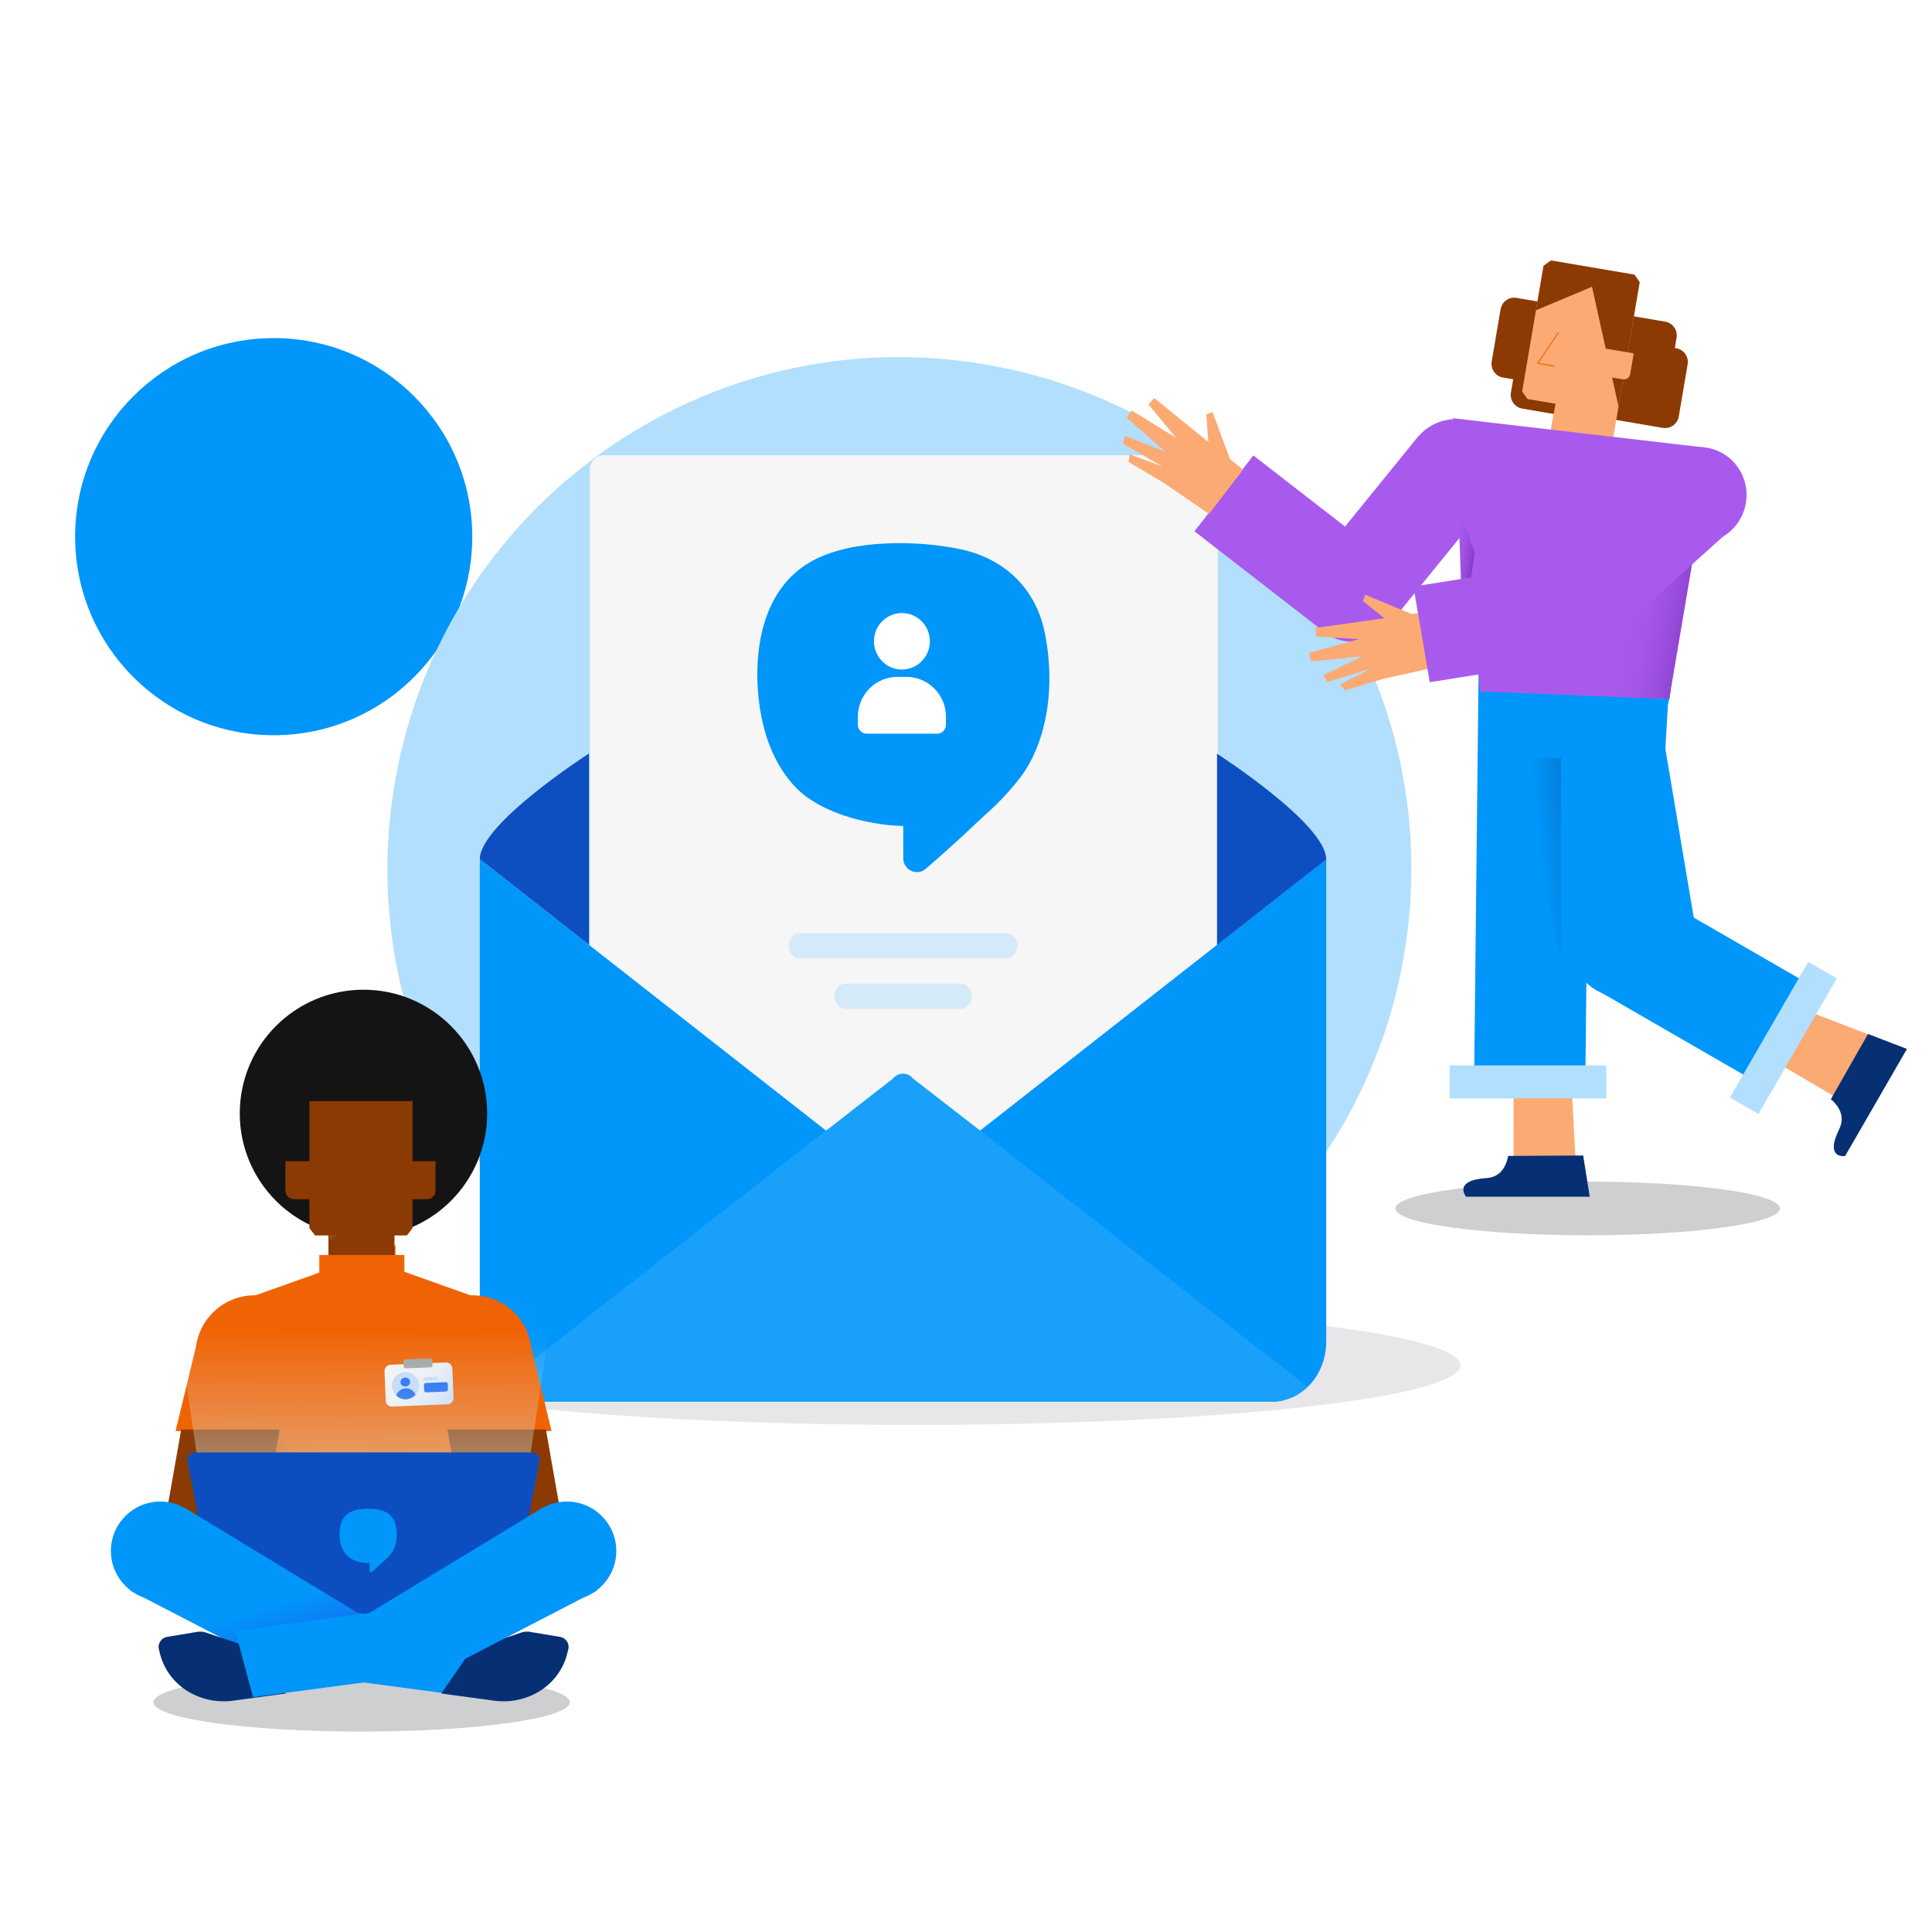 <svg xmlns="http://www.w3.org/2000/svg" width="1080" height="1080" viewBox="0 0 1080 1080" fill="none"><circle cx="153" cy="300" r="111" fill="#0096FA"/><g filter="url(#a)" opacity=".2"><path fill="#0A0F1A" d="M318.522 951.561c0 9.053-52.104 16.391-116.377 16.391-64.274 0-116.377-7.338-116.377-16.391s52.103-16.391 116.377-16.391c64.273 0 116.377 7.339 116.377 16.391"/></g><g filter="url(#b)" opacity=".2"><path fill="#0A0F1A" d="M995 675.539c0 8.284-48.129 15-107.5 15s-107.5-6.716-107.5-15 48.129-15 107.5-15 107.5 6.716 107.5 15"/></g><path fill="#B2DFFD" d="M543.749 202.614c-156.417-22.636-301.568 85.815-324.204 242.232s85.814 301.568 242.231 324.204 301.568-85.814 324.205-242.231c22.636-156.417-85.815-301.569-242.232-324.205"/><g filter="url(#c)" opacity=".1"><ellipse cx="511.18" cy="763.167" fill="#0A0F1A" rx="305.194" ry="33.364"/></g><g filter="url(#d)"><path fill="#F6F6F6" fill-rule="evenodd" d="M673.118 252.488c4.214 0 7.63 3.539 7.631 7.904l-.002 184.356v89.801l-30.526 22.448v.001l-101.958 74.946h-.002l-43.019-31.62-42.898 31.62h-.151l-101.957-74.945-30.528-22.45V260.393c0-4.366 3.417-7.905 7.632-7.905z" clip-rule="evenodd"/></g><path fill="#B2DFFD" fill-opacity=".5" d="M562.328 521.602H447.249c-3.547 0-6.395 3.145-6.395 7.061 0 3.889 2.848 7.06 6.395 7.06H562.33c3.547 0 6.394-3.171 6.394-7.06-.001-3.915-2.849-7.061-6.396-7.061M536.779 549.844h-63.948c-3.547 0-6.394 3.143-6.394 7.06 0 3.888 2.847 7.059 6.394 7.059h63.948c3.523 0 6.395-3.171 6.395-7.059 0-3.917-2.874-7.06-6.395-7.06"/><path fill="#0096FA" d="m680.311 528.204-30.528 23.927-101.927 79.878h-86.099L359.8 552.131l-30.528-23.927-61.056-47.857v269.624c0 10.136 4.144 19.121 10.553 25.277h-.029c.029.032.06.032.089.066 4.979 4.74 11.239 7.834 18.216 8.195h415.792c3.517-.163 6.708-1.184 9.778-2.534h.15c10.97-5.036 18.602-17.017 18.602-31.004V480.348z"/><path fill="#0D4FC1" fill-rule="evenodd" d="M329.274 421.195v-.002s-15.264 9.798-30.527 22.085c-15.264 12.286-30.527 27.058-30.527 37.005l49.498 38.798 11.556 9.059v-.001l.002.001V421.194z" clip-rule="evenodd"/><path fill="#0D4FC1" d="m741.371 480.423-61.055 47.857V421.333s61.055 39.195 61.055 59.09"/><path fill="#18A0FB" d="m547.826 631.945-37.313-28.925c-1.398-1.751-3.441-2.861-5.722-2.861s-4.322 1.111-5.721 2.861h-.009l-37.154 28.925h-.149L278.739 775.183c4.89 4.706 11.299 7.735 18.306 8.261h415.792c3.517-.165 6.708-1.184 9.778-2.534h.149c2.892-1.515 5.635-3.389 8.079-5.727z"/><path fill="#0096FA" d="M584.138 354.25c-4.774-24.663-22.013-41.903-47.276-47.234a168.4 168.4 0 0 0-34.148-3.374c-15.085 0-36.27 1.991-51.454 11.573-25.462 16.025-28.38 47.807-27.849 65.283s4.708 42.072 21.185 59.413c13.626 14.44 40.281 21.323 60.339 21.829v17.948a7.8 7.8 0 0 0 .553 2.991 7.7 7.7 0 0 0 1.649 2.538 7.5 7.5 0 0 0 2.487 1.689c.931.389 1.93.585 2.936.576h.697a7.3 7.3 0 0 0 4.243-1.822 789 789 0 0 0 28.181-25.472l4.442-4.15a147 147 0 0 0 21.649-23.347c13.56-19.636 18.201-48.988 12.366-78.441"/><path fill="#fff" fill-rule="evenodd" d="M512.862 371.596a15.5 15.5 0 0 1-8.678 2.66 15.55 15.55 0 0 1-11.046-4.622 15.86 15.86 0 0 1-4.575-11.157c0-3.12.916-6.171 2.633-8.765a15.65 15.65 0 0 1 7.01-5.812 15.5 15.5 0 0 1 9.025-.898 15.57 15.57 0 0 1 7.999 4.319 15.83 15.83 0 0 1 4.275 8.078 15.93 15.93 0 0 1-.889 9.116 15.75 15.75 0 0 1-5.754 7.081m-11.177 6.788h4.999a22.02 22.02 0 0 1 15.635 6.547 22.47 22.47 0 0 1 6.481 15.792v4.392a5.06 5.06 0 0 1-1.46 3.548 4.97 4.97 0 0 1-3.513 1.475h-39.299a4.97 4.97 0 0 1-3.512-1.475 5.06 5.06 0 0 1-1.46-3.548v-4.378a22.47 22.47 0 0 1 6.481-15.806 22.02 22.02 0 0 1 15.648-6.547" clip-rule="evenodd"/><circle cx="203.175" cy="622.399" r="69.142" fill="#141414"/><path fill="#F06305" d="M293.234 757.98c-2.477-15.161-12.436-27.58-25.904-32.335l-46.236-16.502v-12.867h-36.38v12.867l-5.883 2.125-40.353 14.377c-13.468 4.811-23.427 17.23-25.904 32.335l-15.12 91.576h210.9z"/><path fill="url(#e)" d="M143.224 782.426v66.962l54.389.224z"/><path fill="#8C3A03" fill-rule="evenodd" d="M186.718 602.126h-10.592l-3.152 4.084v80.332l3.152 4.083h7.477v16.112h36.921v-16.112h6.954l3.115-4.083V606.21l-3.115-4.084h-40.76" clip-rule="evenodd"/><path fill="#8C3A03" d="M164.381 670.374h13.629v-21.258h-18.461v16.438c0 2.657 2.168 4.82 4.832 4.82M238.627 670.374h-13.629v-21.258h18.461v16.438c0 2.657-2.168 4.82-4.832 4.82"/><path fill="#8C3A03" d="M228.47 668.531h-11.189v-17.51h15.16v13.594c0 2.182-1.79 3.916-3.971 3.916"/><path fill="url(#f)" d="M214.429 689.899h9.174V668.53h-9.174z"/><path fill="url(#g)" d="M198.036 690.571h-13.93v5.594h13.93z"/><path fill="#F06305" d="M178.49 701.549h47.551v18.461H178.49zM249.583 799.966l-7.797-47.3 54.317-3.119 12.215 50.419z"/><path fill="#F06305" d="M297.144 757.083c0 18.229-14.777 33.006-33.006 33.006s-33.006-14.777-33.006-33.006 14.777-33.006 33.006-33.006 33.006 14.777 33.006 33.006"/><path fill="#8C3A03" fill-rule="evenodd" d="m305.167 799.086 6.894 39.19c.578 2.419.884 4.943.884 7.539 0 17.855-14.475 32.33-32.331 32.33q-1.87-.001-3.686-.208H170.959V824.92h83.639l-4.476-25.834z" clip-rule="evenodd"/><path fill="url(#h)" d="m249.205 761.644-30.897 1.266c-1.933.07-3.444 1.722-3.374 3.655l.668 16.345c.07 1.933 1.722 3.445 3.655 3.375l30.897-1.266c1.934-.07 3.445-1.722 3.375-3.655l-.668-16.345c-.07-1.969-1.722-3.48-3.656-3.375"/><path fill="#C5D9FB" d="M226.672 782.205a7.592 7.592 0 1 0 0-15.184 7.592 7.592 0 1 0 0 15.184"/><path fill="#1968F0" d="M226.679 775.028c1.493-.061 2.659-1.211 2.604-2.569-.056-1.357-1.312-2.409-2.805-2.348s-2.66 1.212-2.604 2.569c.055 1.358 1.311 2.41 2.805 2.348M226.989 782.205a7.29 7.29 0 0 0 5.273-2.531c-.879-2.179-3.058-3.691-5.519-3.585-2.495.105-4.534 1.793-5.237 4.042a7.56 7.56 0 0 0 5.483 2.074M249.274 777.881l-10.967.457a1.126 1.126 0 0 1-1.195-1.124l-.105-2.918a1.126 1.126 0 0 1 1.124-1.195l10.967-.457a1.127 1.127 0 0 1 1.195 1.125l.106 2.917c.035.633-.492 1.16-1.125 1.195"/><path fill="#C5D9FB" d="m244.141 771.557-6.643.281c-.352 0-.633-.246-.633-.598l-.035-.632c0-.352.246-.633.598-.633l6.643-.281c.352 0 .633.246.633.597l.035.633c0 .352-.246.633-.598.633"/><path fill="#A3A3A3" d="m240.588 759.326-14.011.574c-.597.036-1.018.538-1.018 1.111l.105 2.868a1.09 1.09 0 0 0 1.089 1.04l14.01-.574c.597-.036 1.019-.538 1.019-1.111l-.106-2.868c0-.609-.491-1.075-1.088-1.04"/><path fill="#F06305" d="m156.872 799.966 7.797-47.3-54.317-3.119-12.215 50.419z"/><path fill="#F06305" d="M109.315 757.083c0 18.229 14.777 33.006 33.006 33.006s33.006-14.777 33.006-33.006-14.777-33.006-33.006-33.006-33.006 14.777-33.006 33.006"/><path fill="#8C3A03" fill-rule="evenodd" d="m101.291 799.086-6.895 39.19a32.4 32.4 0 0 0-.883 7.539c0 14.373 9.379 26.555 22.35 30.76v1.362h6.294a32.7 32.7 0 0 0 7.372 0h96.528V824.92h-74.198l4.477-25.834z" clip-rule="evenodd"/><path fill="url(#i)" d="m315.065 690.513-31.519 208.103H122.734L91.858 690.513z"/><path fill="#0C4EC0" fill-rule="evenodd" d="M158.291 811.907h-49.43c-2.598 0-4.559 2.386-4.082 4.93l16.434 84.594c.424 1.961 2.121 3.339 4.082 3.339H281.07c1.962 0 3.658-1.378 4.082-3.339l16.435-84.594c.477-2.544-1.485-4.93-4.082-4.93H158.291" clip-rule="evenodd"/><path fill="#0096FA" d="M205.779 843.371c-10.413 0-15.998 3.928-15.998 14.151 0 9.135 4.733 16.187 15.998 16.187h.852v4.496c0 .379.284.71.709.71.332 0 .426-.142.71-.378 1.988-1.704 7.857-7.052 7.857-7.052 2.935-2.793 5.869-6.106 5.869-13.963 0-10.223-5.585-14.151-15.997-14.151"/><path fill="#141414" d="M172.764 598.876h59.388v16.64h-59.388z"/><path fill="#0096FA" d="m274.985 911.669-9.932 37.068-103.906-13.83 10.013-37.029z"/><path fill="url(#j)" d="m161.146 934.904 50.03-26.486-107.315-65.17-30.996 45.93z"/><circle cx="27.616" cy="27.616" r="27.616" fill="#0096FA" transform="matrix(-1 0 0 1 117.232 839.38)"/><path fill="#072F73" d="m291.398 912.61-27.615 9.286-17.072 24.783 29.598 4.019a38.52 38.52 0 0 0 25.468-5.423 34.57 34.57 0 0 0 15.356-21.091l.531-2.148a5.713 5.713 0 0 0-4.608-7.008l-16.828-2.803a10 10 0 0 0-4.83.385"/><path fill="#0096FA" d="m245.353 934.904-50.03-26.486 107.315-65.17 30.996 45.93z"/><path fill="#072F73" d="m115.101 912.61 27.615 9.286 17.072 24.783-29.598 4.019a38.52 38.52 0 0 1-25.468-5.423 34.57 34.57 0 0 1-15.356-21.091l-.531-2.148a5.714 5.714 0 0 1 4.608-7.008l16.828-2.803a10 10 0 0 1 4.83.385"/><path fill="#0096FA" d="m131.514 911.669 9.932 37.068 103.906-13.83-10.013-37.029z"/><circle cx="316.885" cy="866.996" r="27.616" fill="#0096FA"/><path fill="#0096FA" d="M895.909 413.988c-16.74-3.81-27.223-20.471-23.413-37.211 3.811-16.741 20.471-27.222 37.212-23.412 16.74 3.81 27.222 20.47 23.411 37.21s-20.469 27.223-37.21 23.413"/><path fill="#0096FA" d="M895.909 413.988c-16.74-3.81-27.223-20.471-23.413-37.211 3.811-16.741 20.471-27.222 37.212-23.412 16.74 3.81 27.222 20.47 23.411 37.21s-20.469 27.223-37.21 23.413"/><path fill="#0096FA" d="m932.846 385.648-8.419 146.694-62.063-3.562 8.42-146.694z"/><path fill="#FCAA73" d="m880.866 650.149-2.55-46.728-32.247-9.997.051 59.985z"/><path fill="#0096FA" d="m925.742 387.554 24.347 144.903-61.305 10.301-24.347-144.904z"/><path fill="#0096FA" d="m888.684 376.715-2.516 231.499-62.161-.675 2.516-231.499z"/><path fill="#FCAA73" d="m1051.41 580.961-43.65-16.865-22.358 25.297 41.878 24.595z"/><path fill="#8C3A03" d="m923.255 224.294-31.643-5.385c-4.259-.724-7.107-4.727-6.385-8.971l4.964-29.177c.722-4.244 4.735-7.079 8.993-6.354l31.644 5.384c4.258.725 7.107 4.727 6.385 8.971l-4.965 29.177c-.722 4.244-4.734 7.079-8.993 6.355"/><path fill="#8C3A03" d="m929.447 239.179-31.644-5.384c-4.258-.725-7.107-4.727-6.385-8.971l4.965-29.177c.722-4.244 4.734-7.079 8.993-6.355l31.643 5.385c4.258.724 7.107 4.727 6.385 8.971l-4.965 29.177c-.722 4.244-4.734 7.079-8.992 6.354"/><path fill="#8C3A03" d="M882.643 233.804 851 228.42c-4.259-.724-7.108-4.727-6.386-8.971l4.965-29.177c.722-4.244 4.734-7.079 8.993-6.354l31.643 5.384c4.259.725 7.108 4.727 6.385 8.971l-4.964 29.177c-.722 4.244-4.735 7.079-8.993 6.354"/><path fill="#8C3A03" d="m871.199 216.3-31.078-5.288c-4.182-.712-6.97-4.704-6.248-8.948l4.965-29.177c.722-4.244 4.673-7.089 8.855-6.378l31.079 5.288c4.182.712 6.97 4.704 6.248 8.948l-4.965 29.177c-.722 4.244-4.673 7.089-8.856 6.378"/><path fill="#FCAA73" d="m867.013 145.605 46.628 7.934 2.949 4.172-14.966 87.957-34.808-5.105 2.759-14.851-15.737-2.677-2.948-4.173 11.961-70.295z"/><path stroke="#F06305" stroke-linecap="round" stroke-linejoin="round" stroke-miterlimit="10" stroke-width=".551" d="m871.117 186.048-11.506 17.05 9.236 1.571"/><path fill="#8C3A03" d="m858.62 173.435 31.321-13.131 14.826 66.891 11.821-69.475-2.947-4.181-46.628-7.934-4.164 2.971z"/><path fill="#FCAA73" d="m907.14 212.047-10.813-1.84.977-15.385 15.953 2.715-1.985 11.665c-.391 1.944-2.182 3.177-4.132 2.845"/><path fill="#0096FA" d="m921.097 498.083 95.483 55.13-31.077 53.836-95.488-55.13z"/><path fill="#A85AED" d="m827.369 386.581 105.705 4.157 19.698-140.582-140.627-16.374z"/><path fill="#A85AED" d="M800.64 284.699c-12.995-7.136-17.744-23.455-10.608-36.449 7.137-12.995 23.455-17.744 36.45-10.608s17.745 23.456 10.609 36.45-23.456 17.744-36.451 10.607M743.259 355.408c-12.995-7.136-17.744-23.455-10.608-36.45s23.456-17.744 36.45-10.608 17.744 23.456 10.608 36.45c-7.137 12.995-23.455 17.744-36.45 10.608"/><path fill="#A85AED" d="m777.893 347.486-41.679-33.84 56.845-70.014 41.68 33.839z"/><path fill="#A85AED" d="m667.716 296.995 32.9-42.422 71.261 55.267-32.9 42.422z"/><path fill="#072F73" d="m1044.23 578.004-20.76 36.425c1.96 1.809 9.05 7.945 4.62 16.807-8.3 16.967 3.35 14.986 3.35 14.986l34.56-59.867zM885.012 645.936l-41.924.236c-.589 2.598-2.356 11.809-12.248 12.399-18.842 1.299-11.305 10.392-11.305 10.392h69.128z"/><path fill="url(#k)" d="m946.248 313.167-14.356-18.519-80.679 92.633 81.912 3.271z"/><path fill="url(#l)" d="m824.355 309.308-9.185-27.673 2.524 72.109z"/><path fill="#FCAA73" d="m749.002 382.518 17.485-8.788-24.494 7.503-2.384-3.799 21.875-10.509-28.639 2.847-1.055-4.789 27.947-7.7-23.984-1.446-.461-4.819 38.582-5.4-12.018-9.632 1.347-3.48 26.013 10.774 9.175-1.361 5.193 30.821-29.673 6.611-22.225 6.537zM631.512 253.992l18.344 6.817-22.177-12.824 1.159-4.333 22.593 8.858-21.591-19.029 2.788-4.035 24.673 15.218-15.277-18.545 3.215-3.62 30.231 24.571-1.132-15.36 3.465-1.384 9.829 26.384 7.245 5.791-19.03 24.795-25.051-17.223-19.923-11.821z"/><path fill="#A85AED" d="M923.668 272.89c2.193-14.674 15.696-24.819 30.161-22.658s24.413 15.809 22.221 30.484c-2.193 14.674-15.696 24.817-30.16 22.656s-24.414-15.808-22.222-30.482"/><path fill="#0096FA" d="M879.153 526.19c2.192-14.674 15.696-24.819 30.16-22.658s24.413 15.809 22.221 30.483-15.695 24.818-30.16 22.657-24.414-15.808-22.221-30.482"/><path fill="#A85AED" d="M851.601 337.175c2.192-14.674 15.696-24.819 30.16-22.658s24.413 15.809 22.221 30.483-15.695 24.818-30.16 22.657-24.413-15.808-22.221-30.482"/><path fill="#A85AED" d="m927.637 259.689 35.929 39.892-67.01 60.356-35.93-39.891z"/><path fill="#A85AED" d="m790.108 327.888 9.128 53.464 82.621-13.044-8.994-53.565z"/><path fill="#B2DFFD" d="M897.893 595.568H810.39v18.422h87.503zM1010.8 537.72l-43.751 75.78 15.953 9.21 43.752-75.779z"/><path fill="url(#m)" d="M872.577 535.697V423.631H846.48z"/><defs><linearGradient id="e" x1="175.466" x2="131.667" y1="811.263" y2="846.517" gradientUnits="userSpaceOnUse"><stop offset=".145" stop-color="#F06305"/><stop offset=".953" stop-color="#6C2C00"/></linearGradient><linearGradient id="f" x1="210.423" x2="235.019" y1="681.32" y2="675.315" gradientUnits="userSpaceOnUse"><stop offset=".479" stop-color="#8C3A03"/></linearGradient><linearGradient id="g" x1="196.96" x2="184.914" y1="701.975" y2="684.374" gradientUnits="userSpaceOnUse"><stop offset=".635" stop-color="#F89A9A" stop-opacity="0"/><stop offset="1" stop-color="#753103"/></linearGradient><linearGradient id="h" x1="252.643" x2="217.496" y1="786.28" y2="762.762" gradientUnits="userSpaceOnUse"><stop stop-color="#C5D9FB"/><stop offset=".184" stop-color="#D9E4F9"/><stop offset=".407" stop-color="#E9EEF7"/><stop offset=".66" stop-color="#F2F3F5"/><stop offset="1" stop-color="#F5F5F5"/></linearGradient><linearGradient id="i" x1="203.14" x2="203.463" y1="945.512" y2="743.824" gradientUnits="userSpaceOnUse"><stop offset=".108" stop-color="#DAF2F4"/><stop offset="1" stop-color="#DAF2F4" stop-opacity="0"/></linearGradient><linearGradient id="j" x1="153.903" x2="144.395" y1="928.565" y2="896.875" gradientUnits="userSpaceOnUse"><stop stop-color="#1968F0"/><stop offset=".906" stop-color="#0096FA"/></linearGradient><linearGradient id="k" x1="890.238" x2="968.483" y1="340.771" y2="354.243" gradientUnits="userSpaceOnUse"><stop offset=".211" stop-color="#A85AED"/><stop offset=".385" stop-color="#A557E9"/><stop offset=".549" stop-color="#9A4EDE"/><stop offset=".709" stop-color="#893ECB"/><stop offset=".866" stop-color="#7028B0"/><stop offset="1" stop-color="#561093"/></linearGradient><linearGradient id="l" x1="812.095" x2="830.776" y1="317.12" y2="320.299" gradientUnits="userSpaceOnUse"><stop stop-color="#A85AED"/><stop offset=".182" stop-color="#A355E7"/><stop offset=".418" stop-color="#9448D7"/><stop offset=".685" stop-color="#7C32BC"/><stop offset=".971" stop-color="#5A1397"/><stop offset="1" stop-color="#561093"/></linearGradient><linearGradient id="m" x1="846.48" x2="932.841" y1="472.372" y2="463.789" gradientUnits="userSpaceOnUse"><stop offset=".161" stop-color="#0096FA"/><stop offset="1" stop-color="#072F73"/></linearGradient><filter id="a" width="260.755" height="60.782" x="71.768" y="921.17" color-interpolation-filters="sRGB" filterUnits="userSpaceOnUse"><feFlood flood-opacity="0" result="BackgroundImageFix"/><feBlend in="SourceGraphic" in2="BackgroundImageFix" result="shape"/><feGaussianBlur result="effect1_foregroundBlur_10272_1603" stdDeviation="7"/></filter><filter id="b" width="243" height="58" x="766" y="646.539" color-interpolation-filters="sRGB" filterUnits="userSpaceOnUse"><feFlood flood-opacity="0" result="BackgroundImageFix"/><feBlend in="SourceGraphic" in2="BackgroundImageFix" result="shape"/><feGaussianBlur result="effect1_foregroundBlur_10272_1603" stdDeviation="7"/></filter><filter id="c" width="642.389" height="98.729" x="189.985" y="713.802" color-interpolation-filters="sRGB" filterUnits="userSpaceOnUse"><feFlood flood-opacity="0" result="BackgroundImageFix"/><feBlend in="SourceGraphic" in2="BackgroundImageFix" result="shape"/><feGaussianBlur result="effect1_foregroundBlur_10272_1603" stdDeviation="8"/></filter><filter id="d" width="375.041" height="403.457" x="317.708" y="242.488" color-interpolation-filters="sRGB" filterUnits="userSpaceOnUse"><feFlood flood-opacity="0" result="BackgroundImageFix"/><feColorMatrix in="SourceAlpha" result="hardAlpha" values="0 0 0 0 0 0 0 0 0 0 0 0 0 0 0 0 0 0 127 0"/><feOffset dy="2"/><feGaussianBlur stdDeviation="6"/><feColorMatrix values="0 0 0 0 0.375 0 0 0 0 0.482 0 0 0 0 0.602 0 0 0 0.15 0"/><feBlend in2="BackgroundImageFix" result="effect1_dropShadow_10272_1603"/><feBlend in="SourceGraphic" in2="effect1_dropShadow_10272_1603" result="shape"/></filter></defs></svg>